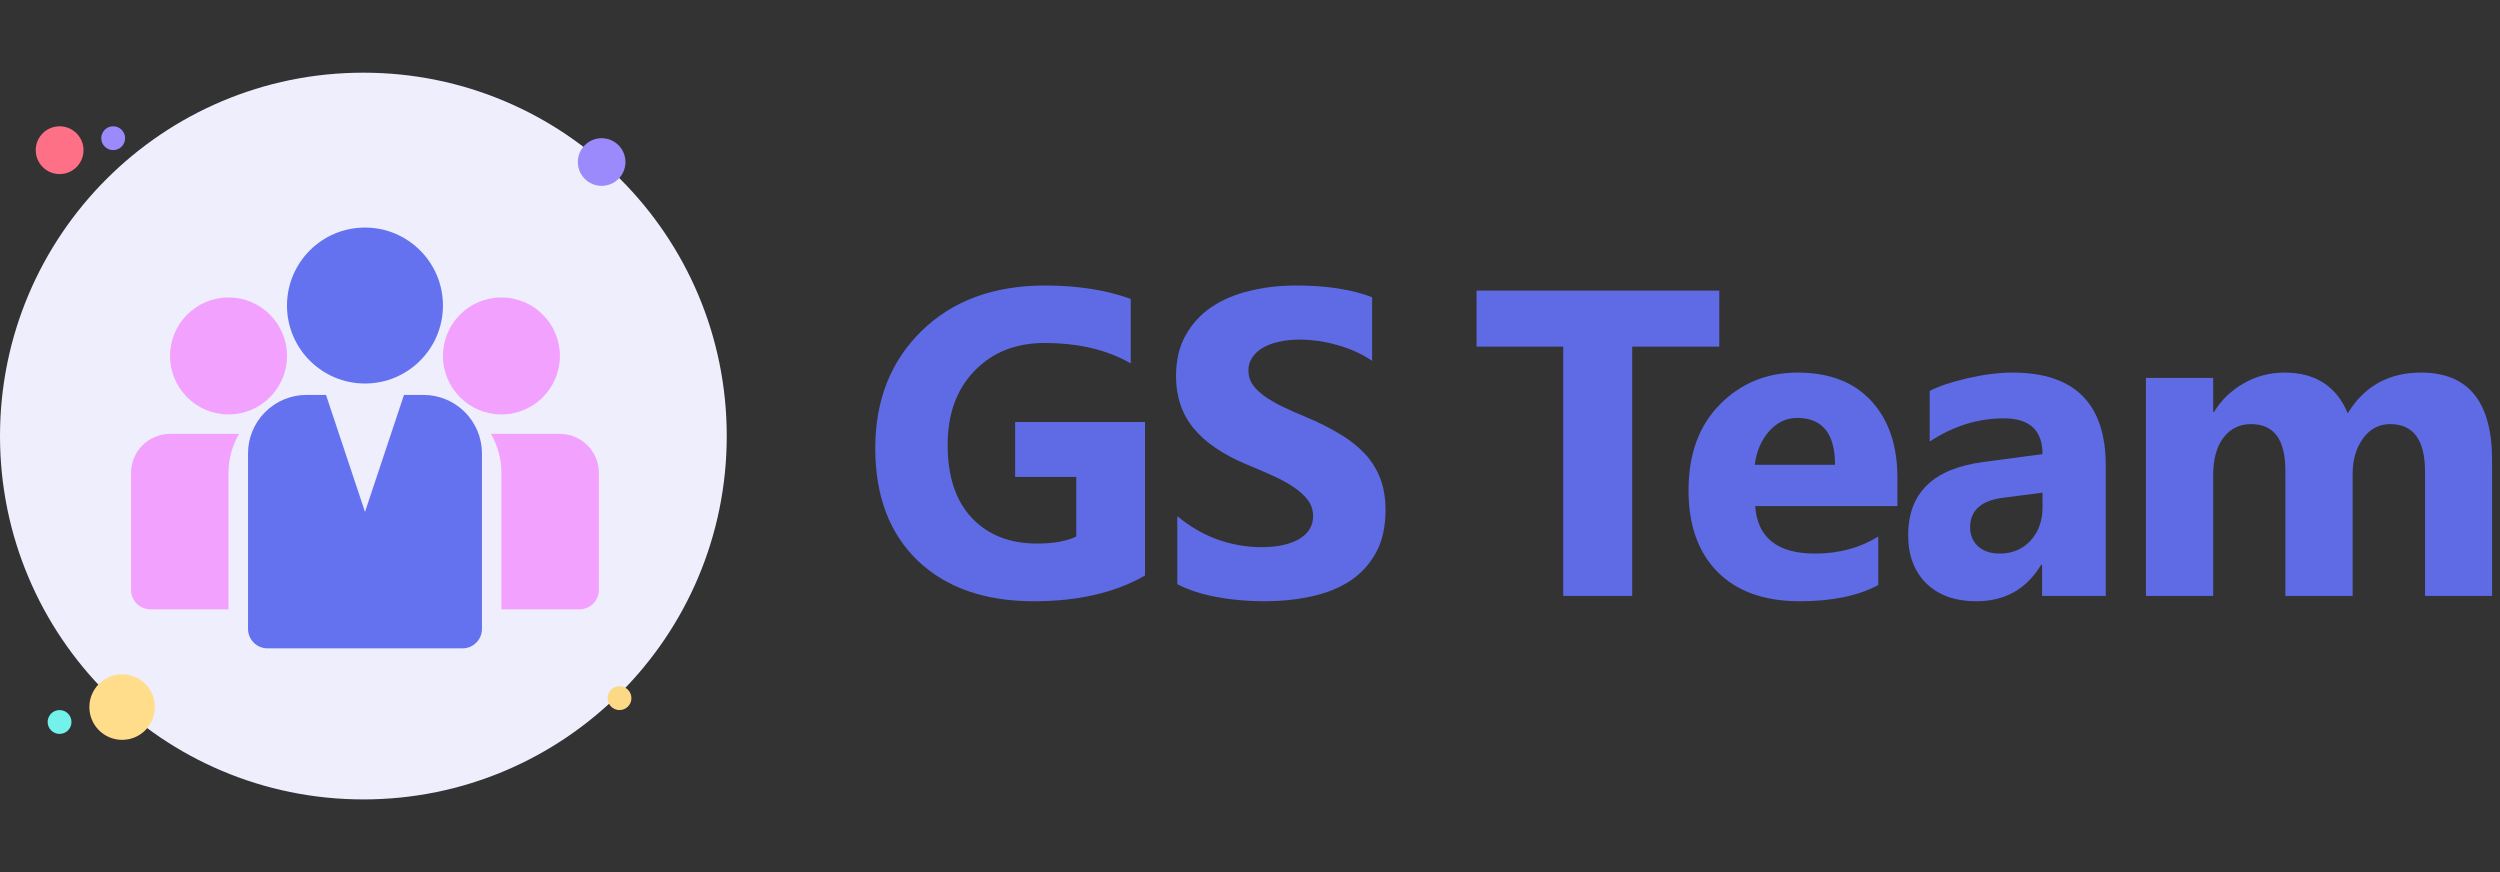 <svg width="172" height="60" viewBox="0 0 172 60" fill="none" xmlns="http://www.w3.org/2000/svg"><rect x="0" y="0" width="172" height="60" fill="#333333" stroke="none"/><path d="M118.287 23.847H112.296V41H107.55V23.847H101.588V19.994H118.287V23.847Z" fill="#5E6BE5"/><path d="M130.541 34.818H120.756C120.913 36.996 122.285 38.085 124.872 38.085C126.523 38.085 127.973 37.694 129.223 36.913V40.253C127.836 40.995 126.035 41.366 123.818 41.366C121.396 41.366 119.516 40.697 118.178 39.359C116.84 38.012 116.171 36.137 116.171 33.734C116.171 31.244 116.894 29.271 118.339 27.816C119.785 26.361 121.562 25.634 123.671 25.634C125.859 25.634 127.548 26.283 128.74 27.582C129.941 28.881 130.541 30.644 130.541 32.87V34.818ZM126.249 31.977C126.249 29.828 125.38 28.754 123.642 28.754C122.9 28.754 122.255 29.061 121.708 29.677C121.171 30.292 120.844 31.059 120.727 31.977H126.249Z" fill="#5E6BE5"/><path d="M144.876 41H140.496V38.847H140.437C139.431 40.526 137.942 41.366 135.97 41.366C134.514 41.366 133.367 40.956 132.527 40.136C131.697 39.306 131.282 38.202 131.282 36.825C131.282 33.915 133.006 32.235 136.453 31.786L140.525 31.244C140.525 29.604 139.637 28.783 137.859 28.783C136.072 28.783 134.373 29.315 132.762 30.38V26.894C133.406 26.561 134.285 26.269 135.398 26.015C136.521 25.761 137.542 25.634 138.46 25.634C142.737 25.634 144.876 27.768 144.876 32.035V41ZM140.525 34.906V33.895L137.801 34.247C136.297 34.442 135.545 35.121 135.545 36.283C135.545 36.81 135.725 37.245 136.087 37.587C136.458 37.919 136.956 38.085 137.581 38.085C138.45 38.085 139.158 37.787 139.705 37.191C140.252 36.586 140.525 35.824 140.525 34.906Z" fill="#5E6BE5"/><path d="M171.456 41H166.842V32.445C166.842 30.268 166.041 29.179 164.44 29.179C163.678 29.179 163.058 29.506 162.579 30.16C162.101 30.814 161.862 31.63 161.862 32.606V41H157.233V32.357C157.233 30.238 156.446 29.179 154.874 29.179C154.083 29.179 153.448 29.491 152.97 30.116C152.501 30.741 152.267 31.591 152.267 32.665V41H147.638V26H152.267V28.344H152.325C152.804 27.543 153.473 26.894 154.332 26.395C155.201 25.888 156.149 25.634 157.174 25.634C159.293 25.634 160.743 26.566 161.525 28.432C162.667 26.566 164.347 25.634 166.564 25.634C169.825 25.634 171.456 27.645 171.456 31.669V41Z" fill="#5E6BE5"/><path d="M78.777 39.594C76.727 40.775 74.178 41.366 71.131 41.366C67.752 41.366 65.086 40.434 63.133 38.568C61.19 36.693 60.218 34.115 60.218 30.834C60.218 27.533 61.282 24.843 63.411 22.763C65.54 20.683 68.372 19.643 71.907 19.643C74.134 19.643 76.097 19.95 77.796 20.565V25.004C76.175 24.066 74.192 23.598 71.849 23.598C69.886 23.598 68.284 24.237 67.044 25.517C65.814 26.786 65.198 28.485 65.198 30.614C65.198 32.773 65.75 34.442 66.853 35.624C67.967 36.806 69.466 37.397 71.351 37.397C72.483 37.397 73.382 37.235 74.046 36.913V32.812H69.842V29.032H78.777V39.594Z" fill="#5E6BE5"/><path d="M80.998 40.194V35.507C81.847 36.22 82.77 36.757 83.766 37.118C84.762 37.47 85.768 37.645 86.784 37.645C87.379 37.645 87.897 37.592 88.336 37.484C88.785 37.377 89.157 37.23 89.45 37.045C89.752 36.85 89.977 36.625 90.123 36.371C90.27 36.107 90.343 35.824 90.343 35.522C90.343 35.111 90.226 34.745 89.992 34.423C89.757 34.101 89.435 33.803 89.025 33.529C88.624 33.256 88.146 32.992 87.589 32.738C87.033 32.484 86.432 32.226 85.787 31.962C84.147 31.278 82.921 30.443 82.111 29.457C81.31 28.471 80.91 27.279 80.91 25.883C80.91 24.789 81.129 23.852 81.569 23.07C82.008 22.279 82.604 21.63 83.356 21.122C84.118 20.614 84.996 20.243 85.993 20.009C86.989 19.765 88.043 19.643 89.157 19.643C90.25 19.643 91.217 19.711 92.057 19.848C92.907 19.975 93.688 20.175 94.401 20.448V24.828C94.049 24.584 93.663 24.369 93.244 24.184C92.833 23.998 92.409 23.847 91.969 23.73C91.53 23.602 91.09 23.51 90.651 23.451C90.221 23.393 89.811 23.363 89.42 23.363C88.883 23.363 88.395 23.417 87.956 23.524C87.516 23.622 87.145 23.764 86.842 23.949C86.54 24.135 86.305 24.359 86.139 24.623C85.973 24.877 85.89 25.165 85.89 25.487C85.89 25.839 85.983 26.156 86.168 26.439C86.354 26.713 86.618 26.977 86.959 27.23C87.301 27.475 87.716 27.719 88.204 27.963C88.693 28.197 89.245 28.441 89.86 28.695C90.7 29.047 91.452 29.423 92.116 29.823C92.79 30.214 93.366 30.658 93.844 31.156C94.323 31.654 94.689 32.226 94.943 32.87C95.197 33.505 95.324 34.247 95.324 35.097C95.324 36.269 95.099 37.255 94.65 38.056C94.21 38.847 93.61 39.491 92.848 39.989C92.086 40.477 91.198 40.829 90.182 41.044C89.176 41.259 88.112 41.366 86.989 41.366C85.836 41.366 84.738 41.269 83.693 41.073C82.658 40.878 81.759 40.585 80.998 40.194Z" fill="#5E6BE5"/><circle cx="25" cy="30" r="25" fill="#EEEEFD"/><path d="M34.497 28.513C36.719 28.513 38.521 26.711 38.521 24.489C38.521 22.267 36.719 20.465 34.497 20.465C32.275 20.465 30.474 22.267 30.474 24.489C30.474 26.711 32.275 28.513 34.497 28.513Z" fill="#F58CFE" fill-opacity="0.78"/><path d="M15.723 28.513C17.945 28.513 19.747 26.711 19.747 24.489C19.747 22.267 17.945 20.465 15.723 20.465C13.501 20.465 11.699 22.267 11.699 24.489C11.699 26.711 13.501 28.513 15.723 28.513Z" fill="#F58CFE" fill-opacity="0.78"/><path d="M25.11 26.386C28.073 26.386 30.475 23.984 30.475 21.021C30.475 18.058 28.073 15.656 25.11 15.656C22.147 15.656 19.745 18.058 19.745 21.021C19.745 23.984 22.147 26.386 25.11 26.386Z" fill="#6472EF"/><path d="M38.521 29.852H33.776C34.249 30.667 34.498 31.592 34.497 32.535V41.923H39.862C40.218 41.923 40.559 41.782 40.81 41.53C41.062 41.279 41.203 40.938 41.203 40.582V32.535C41.203 31.823 40.921 31.141 40.418 30.638C39.915 30.135 39.232 29.852 38.521 29.852Z" fill="#F58CFE" fill-opacity="0.78"/><path d="M16.444 29.852H11.698C10.987 29.852 10.304 30.135 9.801 30.638C9.298 31.141 9.016 31.823 9.016 32.535V40.582C9.016 40.938 9.157 41.279 9.408 41.53C9.66 41.782 10.001 41.923 10.357 41.923H15.722V32.535C15.721 31.592 15.97 30.667 16.444 29.852V29.852Z" fill="#F58CFE" fill-opacity="0.78"/><path d="M29.136 27.171H27.794L25.112 35.219L22.429 27.171H21.088C20.021 27.171 18.997 27.595 18.243 28.35C17.488 29.105 17.064 30.128 17.064 31.195V43.266C17.064 43.622 17.206 43.963 17.457 44.215C17.709 44.466 18.05 44.607 18.406 44.607H31.818C32.174 44.607 32.515 44.466 32.766 44.215C33.018 43.963 33.159 43.622 33.159 43.266V31.195C33.159 30.128 32.735 29.105 31.981 28.35C31.226 27.595 30.203 27.171 29.136 27.171Z" fill="#6472EF"/><circle cx="41.393" cy="11.148" r="1.639" fill="#9A8AFC"/><circle cx="42.622" cy="48.033" r="0.82" fill="#FCD985"/><circle cx="4.098" cy="49.673" r="0.82" fill="#72F2EB"/><circle cx="8.402" cy="48.648" r="2.254" fill="#FFDD8B"/><circle cx="7.787" cy="9.508" r="0.82" fill="#9A8AFC"/><circle cx="4.102" cy="10.333" r="1.644" fill="#FE7086"/></svg>